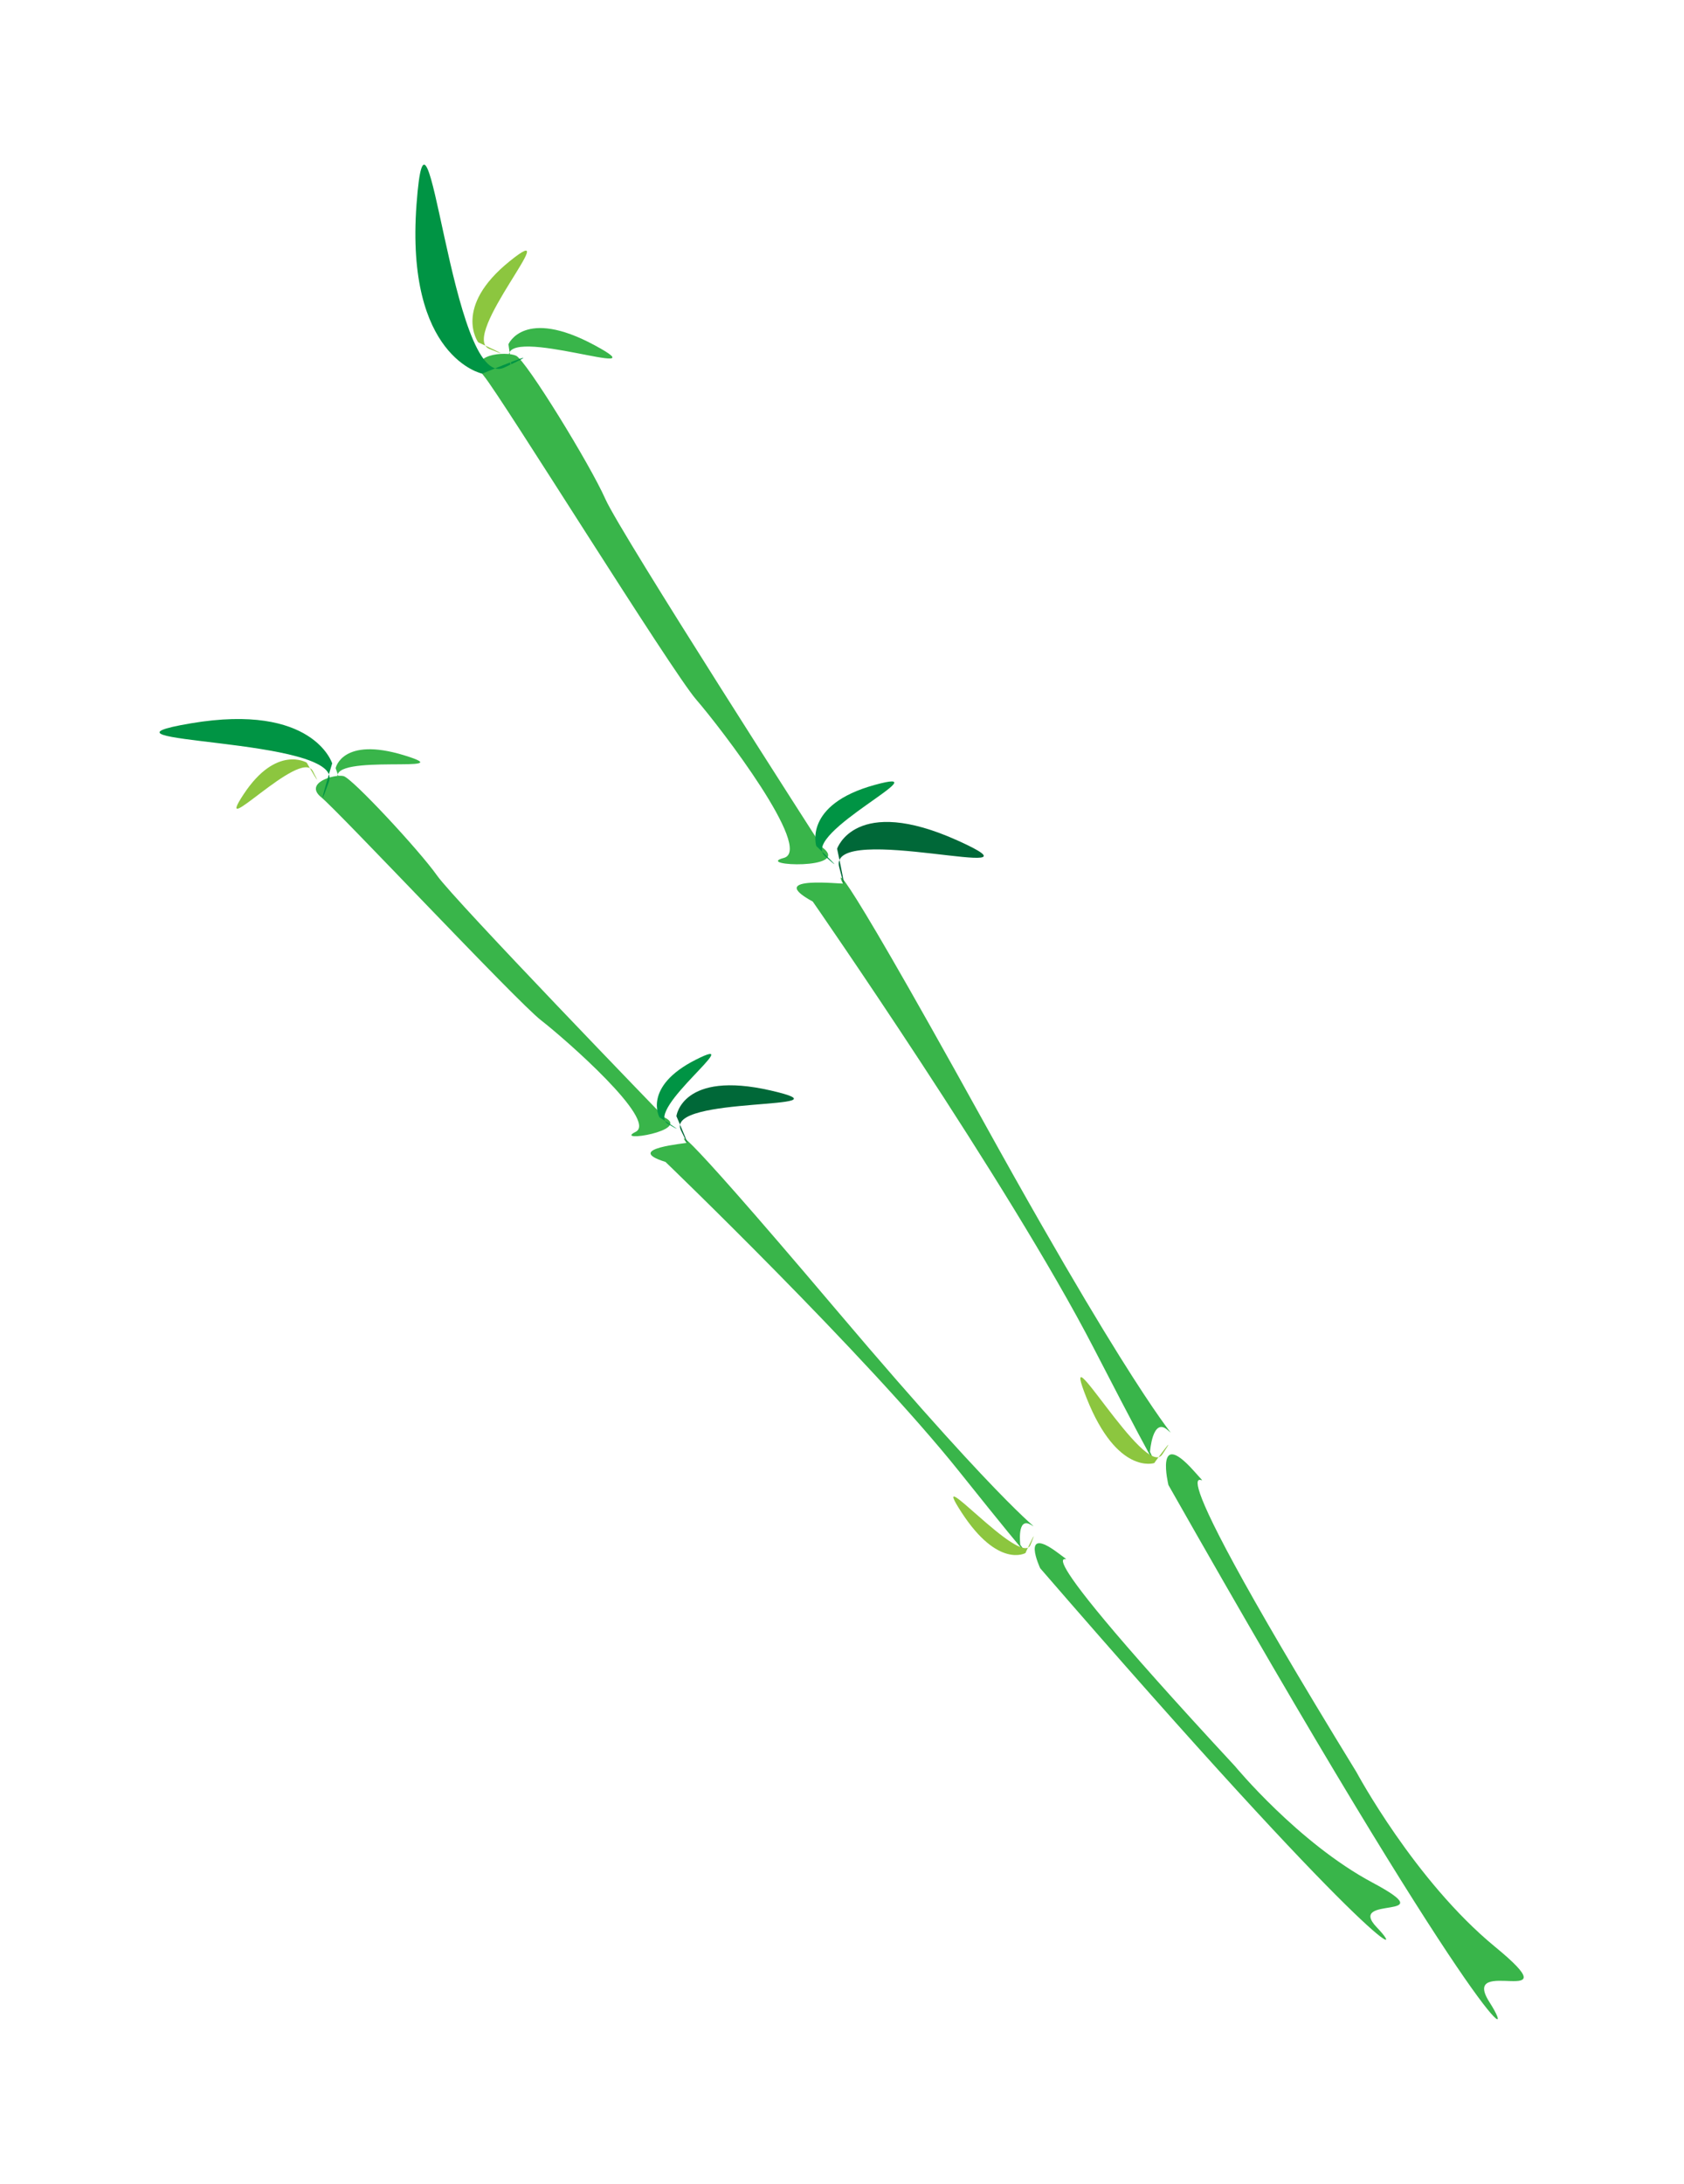 <svg width="1330" height="1724" viewBox="0 0 1330 1724" fill="none" xmlns="http://www.w3.org/2000/svg">
<path d="M641.9 711.751C641.9 711.751 796.819 934.634 863.873 1064.42C930.919 1194.2 908.264 1146.15 908.264 1146.15C908.264 1146.15 910.206 1118.87 921.857 1128.71C933.5 1138.56 909.265 1125.02 777.363 886.547C645.453 648.061 664.254 696.547 665.835 697.473C667.408 698.399 602.612 690.413 641.9 711.751Z" fill="#39B54A"/>
<path d="M922.809 1172.39C922.809 1172.39 911.737 1126.76 942.393 1160.71C973.033 1194.66 880.329 1087.66 1071.34 1399.09C1071.34 1399.09 1117.29 1484.8 1180.69 1536.88C1244.09 1588.95 1152.02 1542.58 1176.32 1580.6C1200.61 1618.63 1167.13 1603.15 922.809 1172.39Z" fill="#39B54A"/>
<path d="M649.516 669.031C649.516 669.031 490.247 421.386 478.13 394.005C466.012 366.623 415.547 284.599 407.614 280.851C399.688 277.095 367.971 279.571 382.212 296.867C396.444 314.163 530.258 529.693 549.887 552.34C569.524 574.988 642.976 670.966 619.034 677.311C595.092 683.648 673.262 686.899 649.516 669.031Z" fill="#39B54A"/>
<path d="M380.789 294.987C380.789 294.987 320.012 282.26 328.961 161.331C337.918 40.41 355.981 309.875 398.22 290.185C440.459 270.503 380.789 294.987 380.789 294.987Z" fill="#009444"/>
<path d="M401.563 271.772C401.563 271.772 413.877 242.494 469.626 272.563C525.375 302.639 397.176 255.613 402 281.941C406.817 308.276 401.563 271.772 401.563 271.772Z" fill="#39B54A"/>
<path d="M661.135 670.075C661.135 670.075 675.413 627.121 756.345 663.58C837.271 700.046 653.39 647.609 662.753 684.466C672.123 721.331 661.135 670.075 661.135 670.075Z" fill="#006838"/>
<path d="M911.572 1155.06C911.572 1155.06 882.437 1164.71 858.261 1103.98C834.079 1043.27 904.339 1168.7 917.969 1148.21C931.6 1127.72 911.572 1155.06 911.572 1155.06Z" fill="#8CC63F"/>
<path d="M644.706 667.922C644.706 667.922 634.184 635.355 690.61 619.737C747.037 604.112 631.437 657.965 651.503 675.863C671.561 693.753 644.706 667.922 644.706 667.922Z" fill="#009444"/>
<path d="M377.695 270.27C377.695 270.27 357.306 242.542 402.706 206.084C448.106 169.625 362.439 265.581 386.464 275.433C410.481 285.293 377.695 270.27 377.695 270.27Z" fill="#8CC63F"/>
<path d="M525.572 917.297C525.572 917.297 683.84 1069.5 757.63 1161.8C831.42 1254.09 805.815 1219.58 805.815 1219.58C805.815 1219.58 803.03 1197.62 813.83 1203.58C824.631 1209.54 803.263 1202.66 660.771 1034.43C518.279 866.214 540.889 901.687 542.288 902.169C543.688 902.658 491.025 906.609 525.572 917.297Z" fill="#39B54A"/>
<path d="M821.524 1238.08C821.524 1238.08 805.5 1203.64 835.199 1225.71C864.899 1247.78 774.37 1177.61 975.336 1394.31C975.336 1394.31 1025.39 1455.01 1083.94 1486.25C1142.5 1517.5 1062.11 1495.32 1087.41 1521.63C1112.72 1547.93 1083.71 1540.97 821.524 1238.08Z" fill="#39B54A"/>
<path d="M524.828 882.204C524.828 882.204 359.177 711.058 345.215 691.256C331.253 671.461 278.206 614.418 271.32 612.702C264.433 610.978 239.671 617.985 253.715 629.441C267.752 640.896 408.114 790.614 427.277 805.464C446.439 820.306 519.951 884.778 501.963 893.607C483.982 902.435 546.497 892.598 524.828 882.204Z" fill="#39B54A"/>
<path d="M262.352 602.682C262.352 602.682 247.502 554.701 150.786 571.048C54.07 587.388 272.467 581.578 259.8 617.088C247.141 652.591 262.352 602.682 262.352 602.682Z" fill="#009444"/>
<path d="M265.077 606.46C265.077 606.46 270.195 581.283 319.185 596.284C368.183 611.284 259.033 594.334 267.034 614.453C275.042 634.579 265.077 606.46 265.077 606.46Z" fill="#39B54A"/>
<path d="M534.209 881.182C534.209 881.182 538.717 844.844 608.699 860.92C678.681 876.989 524.5 864.593 537.784 892.343C551.061 920.094 534.209 881.182 534.209 881.182Z" fill="#006838"/>
<path d="M809.854 1226.12C809.854 1226.12 788.283 1238.4 759.456 1194.07C730.637 1149.74 806.279 1238.08 813.835 1219.67C821.399 1201.25 809.854 1226.12 809.854 1226.12Z" fill="#8CC63F"/>
<path d="M520.833 882.086C520.833 882.086 507.316 857.926 549.6 836.573C591.876 815.228 508.731 876.29 527.487 887.302C546.243 898.313 520.833 882.086 520.833 882.086Z" fill="#009444"/>
<path d="M242.208 602.061C242.208 602.061 218.334 587.738 192.405 627.057C166.469 666.375 237.278 590.132 247.033 608.73C256.787 627.328 242.208 602.061 242.208 602.061Z" fill="#8CC63F"/>
</svg>
